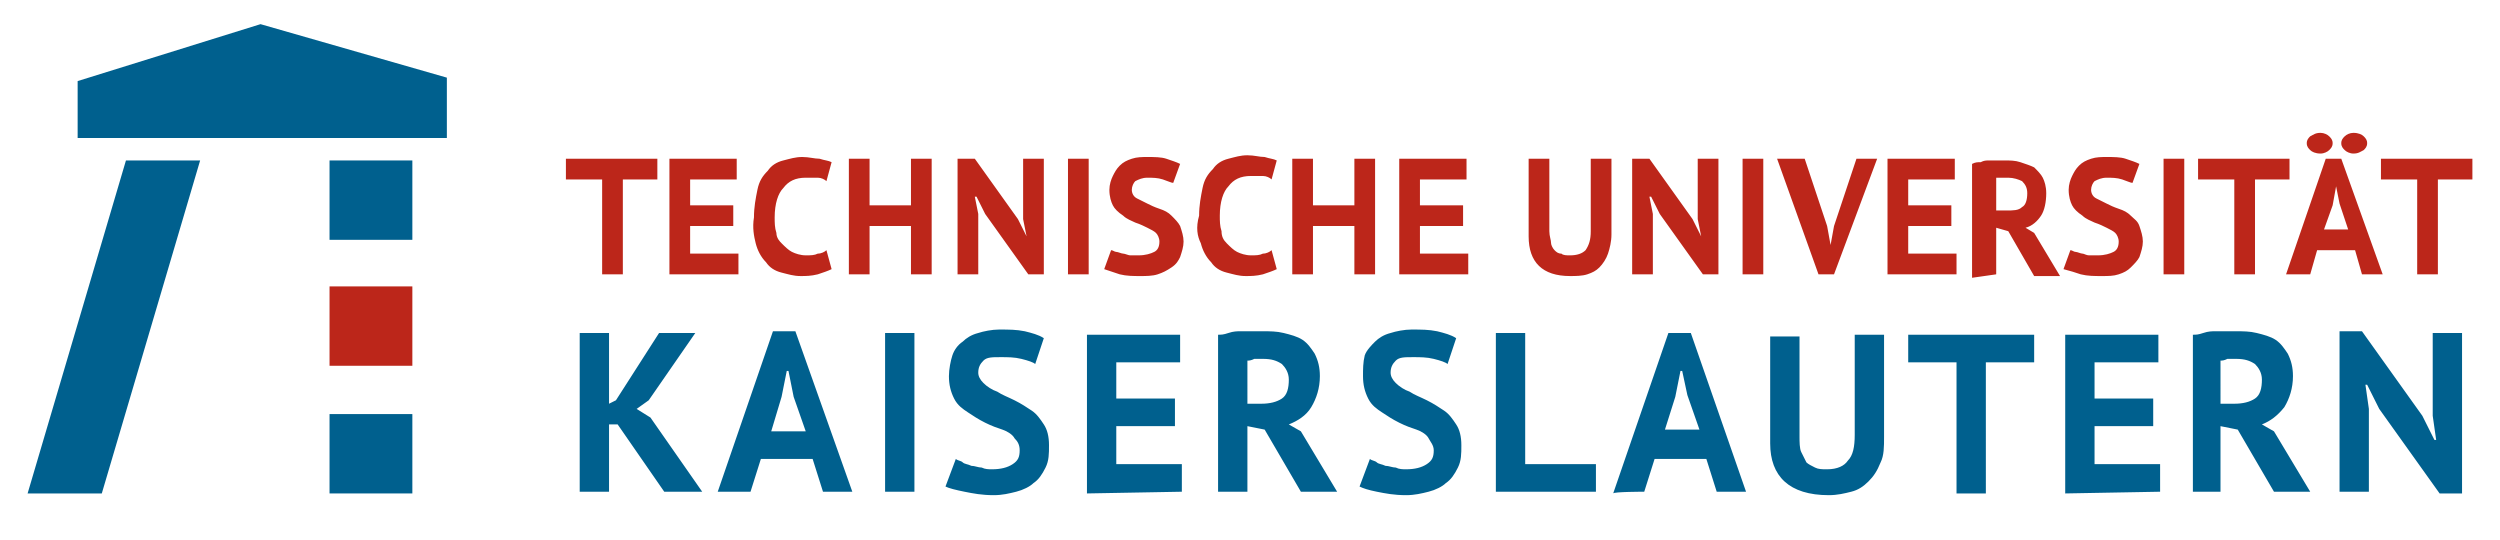 <?xml version="1.0" encoding="utf-8"?>
<!-- Generator: Adobe Illustrator 24.3.0, SVG Export Plug-In . SVG Version: 6.00 Build 0)  -->
<svg version="1.1" id="Ebene_1" xmlns="http://www.w3.org/2000/svg" xmlns:xlink="http://www.w3.org/1999/xlink" x="0px" y="0px"
	 viewBox="0 0 144.9 31.3" style="enable-background:new 0 0 144.9 31.3;" xml:space="preserve">
<style type="text/css">
	.st0{clip-path:url(#SVGID_2_);fill:#00608E;}
	.st1{clip-path:url(#SVGID_4_);fill:#BC261A;}
	.st2{fill:#00608E;}
	.st3{fill:#BC261A;}
</style>
<g>
	<g>
		<defs>
			<rect id="SVGID_1_" x="1.6" y="1.4" width="141.7" height="27.4"/>
		</defs>
		<clipPath id="SVGID_2_">
			<use xlink:href="#SVGID_1_"  style="overflow:visible;"/>
		</clipPath>
		<path class="st0" d="M137.3,28.5v-4.8l-0.2-1.4h0.1l0.7,1.4l3.5,4.9h1.3v-9.3h-1.7v4.8l0.2,1.4h-0.1l-0.7-1.4l-3.5-4.9h-1.3v9.3
			L137.3,28.5L137.3,28.5z M128.7,20.9c0.1,0,0.2,0,0.4-0.1c0.2,0,0.4,0,0.5,0c0.5,0,0.8,0.1,1.1,0.3c0.2,0.2,0.4,0.5,0.4,0.9
			c0,0.5-0.1,0.9-0.4,1.1c-0.3,0.2-0.7,0.3-1.2,0.3h-0.8V20.9z M128.7,28.5v-3.8l1,0.2l2.1,3.6h2.1l-2.1-3.5l-0.7-0.4
			c0.5-0.2,0.9-0.5,1.3-1c0.3-0.5,0.5-1.1,0.5-1.8c0-0.5-0.1-0.9-0.3-1.3c-0.2-0.3-0.4-0.6-0.7-0.8s-0.7-0.3-1.1-0.4
			s-0.8-0.1-1.2-0.1c-0.2,0-0.4,0-0.6,0s-0.4,0-0.6,0c-0.2,0-0.4,0-0.7,0.1s-0.4,0.1-0.6,0.1v9.1L128.7,28.5L128.7,28.5z
			 M125.2,28.5v-1.6h-3.8v-2.2h3.4v-1.6h-3.4V21h3.7v-1.6h-5.4v9.2L125.2,28.5L125.2,28.5z M113.4,21v7.6h1.7V21h2.8v-1.6h-7.3V21
			H113.4z M106,28.7c0.5,0,0.9-0.1,1.3-0.2c0.4-0.1,0.7-0.3,1-0.6s0.5-0.6,0.7-1.1c0.2-0.4,0.2-0.9,0.2-1.5v-5.9h-1.7v5.8
			c0,0.7-0.1,1.2-0.4,1.5c-0.2,0.3-0.6,0.5-1.2,0.5c-0.3,0-0.5,0-0.7-0.1c-0.2-0.1-0.4-0.2-0.5-0.3c-0.1-0.2-0.2-0.4-0.3-0.6
			c-0.1-0.2-0.1-0.6-0.1-0.9v-5.8h-1.7v6.2C102.6,27.6,103.7,28.7,106,28.7 M97.1,23l0.3-1.5h0.1l0.3,1.4l0.7,2h-2L97.1,23z
			 M95.3,28.5l0.6-1.9h3l0.6,1.9h1.7L98,19.3h-1.3l-3.2,9.3C93.5,28.5,95.3,28.5,95.3,28.5z M92.5,28.5v-1.6h-4.1v-7.6h-1.7v9.2
			L92.5,28.5L92.5,28.5z M79.8,28.5c0.5,0.1,1,0.2,1.7,0.2c0.5,0,0.9-0.1,1.3-0.2c0.4-0.1,0.8-0.3,1-0.5c0.3-0.2,0.5-0.5,0.7-0.9
			c0.2-0.4,0.2-0.8,0.2-1.3c0-0.5-0.1-0.9-0.3-1.2c-0.2-0.3-0.4-0.6-0.7-0.8c-0.3-0.2-0.6-0.4-1-0.6c-0.4-0.2-0.7-0.3-1-0.5
			c-0.3-0.1-0.6-0.3-0.8-0.5c-0.2-0.2-0.3-0.4-0.3-0.6c0-0.3,0.1-0.5,0.3-0.7c0.2-0.2,0.5-0.2,1-0.2c0.4,0,0.8,0,1.2,0.1
			s0.7,0.2,0.8,0.3l0.5-1.5c-0.3-0.2-0.7-0.3-1.1-0.4c-0.5-0.1-0.9-0.1-1.5-0.1c-0.4,0-0.9,0.1-1.2,0.2c-0.4,0.1-0.7,0.3-0.9,0.5
			s-0.5,0.5-0.6,0.8C79,21,79,21.4,79,21.8c0,0.5,0.1,0.9,0.3,1.3s0.5,0.6,0.8,0.8c0.3,0.2,0.6,0.4,1,0.6s0.7,0.3,1,0.4
			c0.3,0.1,0.6,0.3,0.7,0.5s0.3,0.4,0.3,0.7c0,0.4-0.1,0.6-0.4,0.8s-0.7,0.3-1.2,0.3c-0.2,0-0.4,0-0.6-0.1c-0.2,0-0.4-0.1-0.6-0.1
			c-0.2-0.1-0.4-0.1-0.5-0.2c-0.1-0.1-0.3-0.1-0.4-0.2l-0.6,1.6C79,28.3,79.3,28.4,79.8,28.5 M72.3,20.9c0.1,0,0.2,0,0.4-0.1
			c0.2,0,0.4,0,0.5,0c0.5,0,0.8,0.1,1.1,0.3c0.2,0.2,0.4,0.5,0.4,0.9c0,0.5-0.1,0.9-0.4,1.1c-0.3,0.2-0.7,0.3-1.2,0.3h-0.8V20.9z
			 M72.3,28.5v-3.8l1,0.2l2.1,3.6h2.1l-2.1-3.5l-0.7-0.4c0.5-0.2,1-0.5,1.3-1c0.3-0.5,0.5-1.1,0.5-1.8c0-0.5-0.1-0.9-0.3-1.3
			c-0.2-0.3-0.4-0.6-0.7-0.8c-0.3-0.2-0.7-0.3-1.1-0.4s-0.8-0.1-1.2-0.1c-0.2,0-0.4,0-0.6,0c-0.2,0-0.4,0-0.7,0
			c-0.2,0-0.4,0-0.7,0.1s-0.4,0.1-0.6,0.1v9.1L72.3,28.5L72.3,28.5z M68.5,28.5v-1.6h-3.8v-2.2h3.4v-1.6h-3.4V21h3.7v-1.6H63v9.2
			L68.5,28.5L68.5,28.5z M55.9,28.5c0.5,0.1,1,0.2,1.7,0.2c0.5,0,0.9-0.1,1.3-0.2c0.4-0.1,0.8-0.3,1-0.5c0.3-0.2,0.5-0.5,0.7-0.9
			c0.2-0.4,0.2-0.8,0.2-1.3c0-0.5-0.1-0.9-0.3-1.2c-0.2-0.3-0.4-0.6-0.7-0.8c-0.3-0.2-0.6-0.4-1-0.6c-0.4-0.2-0.7-0.3-1-0.5
			c-0.3-0.1-0.6-0.3-0.8-0.5c-0.2-0.2-0.3-0.4-0.3-0.6c0-0.3,0.1-0.5,0.3-0.7c0.2-0.2,0.5-0.2,1-0.2c0.4,0,0.8,0,1.2,0.1
			c0.4,0.1,0.7,0.2,0.8,0.3l0.5-1.5c-0.3-0.2-0.7-0.3-1.1-0.4c-0.5-0.1-0.9-0.1-1.5-0.1c-0.4,0-0.9,0.1-1.2,0.2
			c-0.4,0.1-0.7,0.3-0.9,0.5c-0.3,0.2-0.5,0.5-0.6,0.8S55,21.4,55,21.8c0,0.5,0.1,0.9,0.3,1.3s0.5,0.6,0.8,0.8
			c0.3,0.2,0.6,0.4,1,0.6s0.7,0.3,1,0.4c0.3,0.1,0.6,0.3,0.7,0.5c0.2,0.2,0.3,0.4,0.3,0.7c0,0.4-0.1,0.6-0.4,0.8
			c-0.3,0.2-0.7,0.3-1.2,0.3c-0.2,0-0.4,0-0.6-0.1c-0.2,0-0.4-0.1-0.6-0.1c-0.2-0.1-0.4-0.1-0.5-0.2c-0.1-0.1-0.3-0.1-0.4-0.2
			l-0.6,1.6C55,28.3,55.4,28.4,55.9,28.5 M53,19.3h-1.7v9.2H53V19.3z M45.3,23l0.3-1.5h0.1L46,23l0.7,2h-2L45.3,23z M43.5,28.5
			l0.6-1.9h3l0.6,1.9h1.7l-3.3-9.3h-1.3l-3.2,9.3C41.7,28.5,43.5,28.5,43.5,28.5z M35.3,28.5v-3.9h0.5l2.7,3.9h2.2l-3-4.3l-0.8-0.5
			l0.7-0.5l2.7-3.9h-2.1l-2.5,3.9l-0.4,0.2v-4.1h-1.7v9.2L35.3,28.5L35.3,28.5z"/>
	</g>
	<g>
		<defs>
			<rect id="SVGID_3_" x="1.6" y="1.4" width="141.7" height="27.4"/>
		</defs>
		<clipPath id="SVGID_4_">
			<use xlink:href="#SVGID_3_"  style="overflow:visible;"/>
		</clipPath>
		<path class="st1" d="M140.1,10.4v5.5h1.2v-5.5h2V9.2h-5.3v1.2H140.1z M135.9,8.7c0.1,0.1,0.3,0.2,0.5,0.2c0.3,0,0.4-0.1,0.6-0.2
			c0.1-0.1,0.2-0.2,0.2-0.4c0-0.2-0.1-0.3-0.2-0.4c-0.1-0.1-0.3-0.2-0.6-0.2c-0.2,0-0.4,0.1-0.5,0.2c-0.1,0.1-0.2,0.2-0.2,0.4
			S135.8,8.6,135.9,8.7 M133.9,8.7c0.1,0.1,0.3,0.2,0.6,0.2c0.2,0,0.4-0.1,0.5-0.2c0.1-0.1,0.2-0.2,0.2-0.4c0-0.2-0.1-0.3-0.2-0.4
			c-0.1-0.1-0.3-0.2-0.5-0.2c-0.3,0-0.4,0.1-0.6,0.2c-0.1,0.1-0.2,0.2-0.2,0.4S133.8,8.6,133.9,8.7 M135.2,11.9l0.2-1.1h0l0.2,1
			l0.5,1.5h-1.4L135.2,11.9z M133.9,15.9l0.4-1.4h2.2l0.4,1.4h1.2l-2.4-6.7h-0.9l-2.3,6.7H133.9z M129.5,10.4v5.5h1.2v-5.5h2V9.2
			h-5.3v1.2H129.5z M126.6,9.2h-1.2v6.7h1.2V9.2z M120.6,15.9c0.4,0.1,0.8,0.1,1.2,0.1c0.4,0,0.7,0,1-0.1c0.3-0.1,0.5-0.2,0.7-0.4
			s0.4-0.4,0.5-0.6c0.1-0.3,0.2-0.6,0.2-0.9c0-0.3-0.1-0.6-0.2-0.9s-0.3-0.4-0.5-0.6c-0.2-0.2-0.4-0.3-0.7-0.4
			c-0.3-0.1-0.5-0.2-0.7-0.3c-0.2-0.1-0.4-0.2-0.6-0.3c-0.2-0.1-0.3-0.3-0.3-0.5c0-0.2,0.1-0.4,0.2-0.5c0.2-0.1,0.4-0.2,0.7-0.2
			c0.3,0,0.6,0,0.9,0.1c0.3,0.1,0.5,0.2,0.6,0.2l0.4-1.1c-0.2-0.1-0.5-0.2-0.8-0.3s-0.7-0.1-1.1-0.1c-0.3,0-0.6,0-0.9,0.1
			s-0.5,0.2-0.7,0.4c-0.2,0.2-0.3,0.4-0.4,0.6c-0.1,0.2-0.2,0.5-0.2,0.8c0,0.4,0.1,0.7,0.2,0.9s0.3,0.4,0.6,0.6
			c0.2,0.2,0.5,0.3,0.7,0.4c0.3,0.1,0.5,0.2,0.7,0.3c0.2,0.1,0.4,0.2,0.5,0.3c0.1,0.1,0.2,0.3,0.2,0.5c0,0.3-0.1,0.5-0.3,0.6
			c-0.2,0.1-0.5,0.2-0.9,0.2c-0.2,0-0.3,0-0.5,0s-0.3-0.1-0.4-0.1c-0.1,0-0.3-0.1-0.4-0.1s-0.2-0.1-0.3-0.1l-0.4,1.1
			C120,15.7,120.3,15.8,120.6,15.9 M115.7,10.3c0.1,0,0.2,0,0.3,0c0.1,0,0.3,0,0.4,0c0.3,0,0.6,0.1,0.8,0.2c0.2,0.2,0.3,0.4,0.3,0.7
			c0,0.4-0.1,0.7-0.3,0.8c-0.2,0.2-0.5,0.2-0.9,0.2h-0.6L115.7,10.3L115.7,10.3z M115.7,15.9v-2.7l0.7,0.2l1.5,2.6h1.5l-1.5-2.5
			l-0.5-0.3c0.4-0.1,0.7-0.4,0.9-0.7c0.2-0.3,0.3-0.8,0.3-1.3c0-0.4-0.1-0.7-0.2-0.9c-0.1-0.2-0.3-0.4-0.5-0.6
			c-0.2-0.1-0.5-0.2-0.8-0.3c-0.3-0.1-0.6-0.1-0.9-0.1c-0.1,0-0.3,0-0.4,0c-0.2,0-0.3,0-0.5,0c-0.2,0-0.3,0-0.5,0.1
			c-0.2,0-0.3,0-0.5,0.1v6.6L115.7,15.9L115.7,15.9z M113.4,15.9v-1.2h-2.8v-1.6h2.5v-1.2h-2.5v-1.5h2.7V9.2h-3.9v6.7H113.4z
			 M105.4,15.9h0.9l2.5-6.7h-1.2l-1.3,3.9l-0.2,1.1h0l-0.2-1.1l-1.3-3.9H103L105.4,15.9z M102.3,9.2H101v6.7h1.2V9.2z M95.8,15.9
			v-3.5l-0.2-1h0.1l0.5,1l2.5,3.5h0.9V9.2h-1.2v3.5l0.2,1h0l-0.5-1l-2.5-3.5h-1v6.7C94.6,15.9,95.8,15.9,95.8,15.9z M91,16
			c0.3,0,0.7,0,1-0.1c0.3-0.1,0.5-0.2,0.7-0.4s0.4-0.5,0.5-0.8c0.1-0.3,0.2-0.7,0.2-1.1V9.2h-1.2v4.2c0,0.5-0.1,0.8-0.3,1.1
			c-0.2,0.2-0.5,0.3-0.9,0.3c-0.2,0-0.4,0-0.5-0.1c-0.2,0-0.3-0.1-0.4-0.2c-0.1-0.1-0.2-0.3-0.2-0.4c0-0.2-0.1-0.4-0.1-0.7V9.2h-1.2
			v4.5C88.6,15.2,89.4,16,91,16 M85.1,15.9v-1.2h-2.8v-1.6h2.5v-1.2h-2.5v-1.5h2.7V9.2h-3.9v6.7H85.1z M76.1,15.9v-2.8h2.4v2.8h1.2
			V9.2h-1.2v2.7h-2.4V9.2h-1.2v6.7H76.1z M69.6,14.1c0.1,0.4,0.3,0.8,0.6,1.1c0.2,0.3,0.5,0.5,0.9,0.6c0.4,0.1,0.7,0.2,1.1,0.2
			c0.3,0,0.6,0,1-0.1c0.3-0.1,0.6-0.2,0.8-0.3l-0.3-1.1c-0.1,0.1-0.3,0.2-0.5,0.2c-0.2,0.1-0.4,0.1-0.7,0.1c-0.3,0-0.6-0.1-0.8-0.2
			c-0.2-0.1-0.4-0.3-0.6-0.5c-0.2-0.2-0.3-0.4-0.3-0.7c-0.1-0.3-0.1-0.6-0.1-0.9c0-0.8,0.2-1.4,0.5-1.7c0.3-0.4,0.7-0.6,1.3-0.6
			c0.3,0,0.5,0,0.7,0c0.2,0,0.4,0.1,0.5,0.2l0.3-1.1c-0.2-0.1-0.4-0.1-0.7-0.2c-0.3,0-0.6-0.1-1-0.1c-0.4,0-0.7,0.1-1.1,0.2
			c-0.4,0.1-0.7,0.3-0.9,0.6c-0.3,0.3-0.5,0.6-0.6,1.1s-0.2,1-0.2,1.6C69.3,13.2,69.4,13.7,69.6,14.1 M64.9,15.9
			c0.4,0.1,0.8,0.1,1.2,0.1c0.3,0,0.7,0,1-0.1c0.3-0.1,0.5-0.2,0.8-0.4s0.4-0.4,0.5-0.6c0.1-0.3,0.2-0.6,0.2-0.9
			c0-0.3-0.1-0.6-0.2-0.9c-0.1-0.2-0.3-0.4-0.5-0.6c-0.2-0.2-0.4-0.3-0.7-0.4c-0.3-0.1-0.5-0.2-0.7-0.3c-0.2-0.1-0.4-0.2-0.6-0.3
			c-0.2-0.1-0.3-0.3-0.3-0.5c0-0.2,0.1-0.4,0.2-0.5c0.2-0.1,0.4-0.2,0.7-0.2c0.3,0,0.6,0,0.9,0.1c0.3,0.1,0.5,0.2,0.6,0.2l0.4-1.1
			c-0.2-0.1-0.5-0.2-0.8-0.3s-0.7-0.1-1.1-0.1c-0.3,0-0.6,0-0.9,0.1s-0.5,0.2-0.7,0.4c-0.2,0.2-0.3,0.4-0.4,0.6
			c-0.1,0.2-0.2,0.5-0.2,0.8c0,0.4,0.1,0.7,0.2,0.9c0.1,0.2,0.3,0.4,0.6,0.6c0.2,0.2,0.5,0.3,0.7,0.4c0.3,0.1,0.5,0.2,0.7,0.3
			c0.2,0.1,0.4,0.2,0.5,0.3c0.1,0.1,0.2,0.3,0.2,0.5c0,0.3-0.1,0.5-0.3,0.6c-0.2,0.1-0.5,0.2-0.9,0.2c-0.2,0-0.3,0-0.5,0
			c-0.1,0-0.3-0.1-0.4-0.1c-0.1,0-0.3-0.1-0.4-0.1c-0.1,0-0.2-0.1-0.3-0.1l-0.4,1.1C64.3,15.7,64.6,15.8,64.9,15.9 M63.1,9.2h-1.2
			v6.7h1.2V9.2z M56.7,15.9v-3.5l-0.2-1h0.1l0.5,1l2.5,3.5h0.9V9.2h-1.2v3.5l0.2,1h0l-0.5-1l-2.5-3.5h-1v6.7
			C55.4,15.9,56.7,15.9,56.7,15.9z M50.4,15.9v-2.8h2.4v2.8h1.2V9.2h-1.2v2.7h-2.4V9.2h-1.2v6.7H50.4z M43.8,14.1
			c0.1,0.4,0.3,0.8,0.6,1.1c0.2,0.3,0.5,0.5,0.9,0.6c0.4,0.1,0.7,0.2,1.1,0.2c0.3,0,0.6,0,1-0.1c0.3-0.1,0.6-0.2,0.8-0.3l-0.3-1.1
			c-0.1,0.1-0.3,0.2-0.5,0.2c-0.2,0.1-0.4,0.1-0.7,0.1c-0.3,0-0.6-0.1-0.8-0.2c-0.2-0.1-0.4-0.3-0.6-0.5C45.2,14,45,13.8,45,13.5
			c-0.1-0.3-0.1-0.6-0.1-0.9c0-0.8,0.2-1.4,0.5-1.7c0.3-0.4,0.7-0.6,1.3-0.6c0.3,0,0.5,0,0.7,0c0.2,0,0.4,0.1,0.5,0.2l0.3-1.1
			c-0.2-0.1-0.4-0.1-0.7-0.2c-0.3,0-0.6-0.1-1-0.1c-0.4,0-0.7,0.1-1.1,0.2c-0.4,0.1-0.7,0.3-0.9,0.6c-0.3,0.3-0.5,0.6-0.6,1.1
			s-0.2,1-0.2,1.6C43.6,13.2,43.7,13.7,43.8,14.1 M42.8,15.9v-1.2h-2.8v-1.6h2.5v-1.2h-2.5v-1.5h2.7V9.2h-3.9v6.7H42.8z M34.9,10.4
			v5.5h1.2v-5.5h2V9.2h-5.3v1.2H34.9z"/>
	</g>
</g>
<polygon class="st2" points="15.1,1.4 4.5,4.7 4.5,8 25.9,8 25.9,4.5 "/>
<polygon class="st2" points="7.3,9.3 1.6,28.6 5.9,28.6 11.6,9.3 "/>
<rect x="19.1" y="9.3" class="st2" width="4.8" height="4.6"/>
<rect x="19.1" y="16.6" class="st3" width="4.8" height="4.6"/>
<rect x="19.1" y="24" class="st2" width="4.8" height="4.6"/>
</svg>
